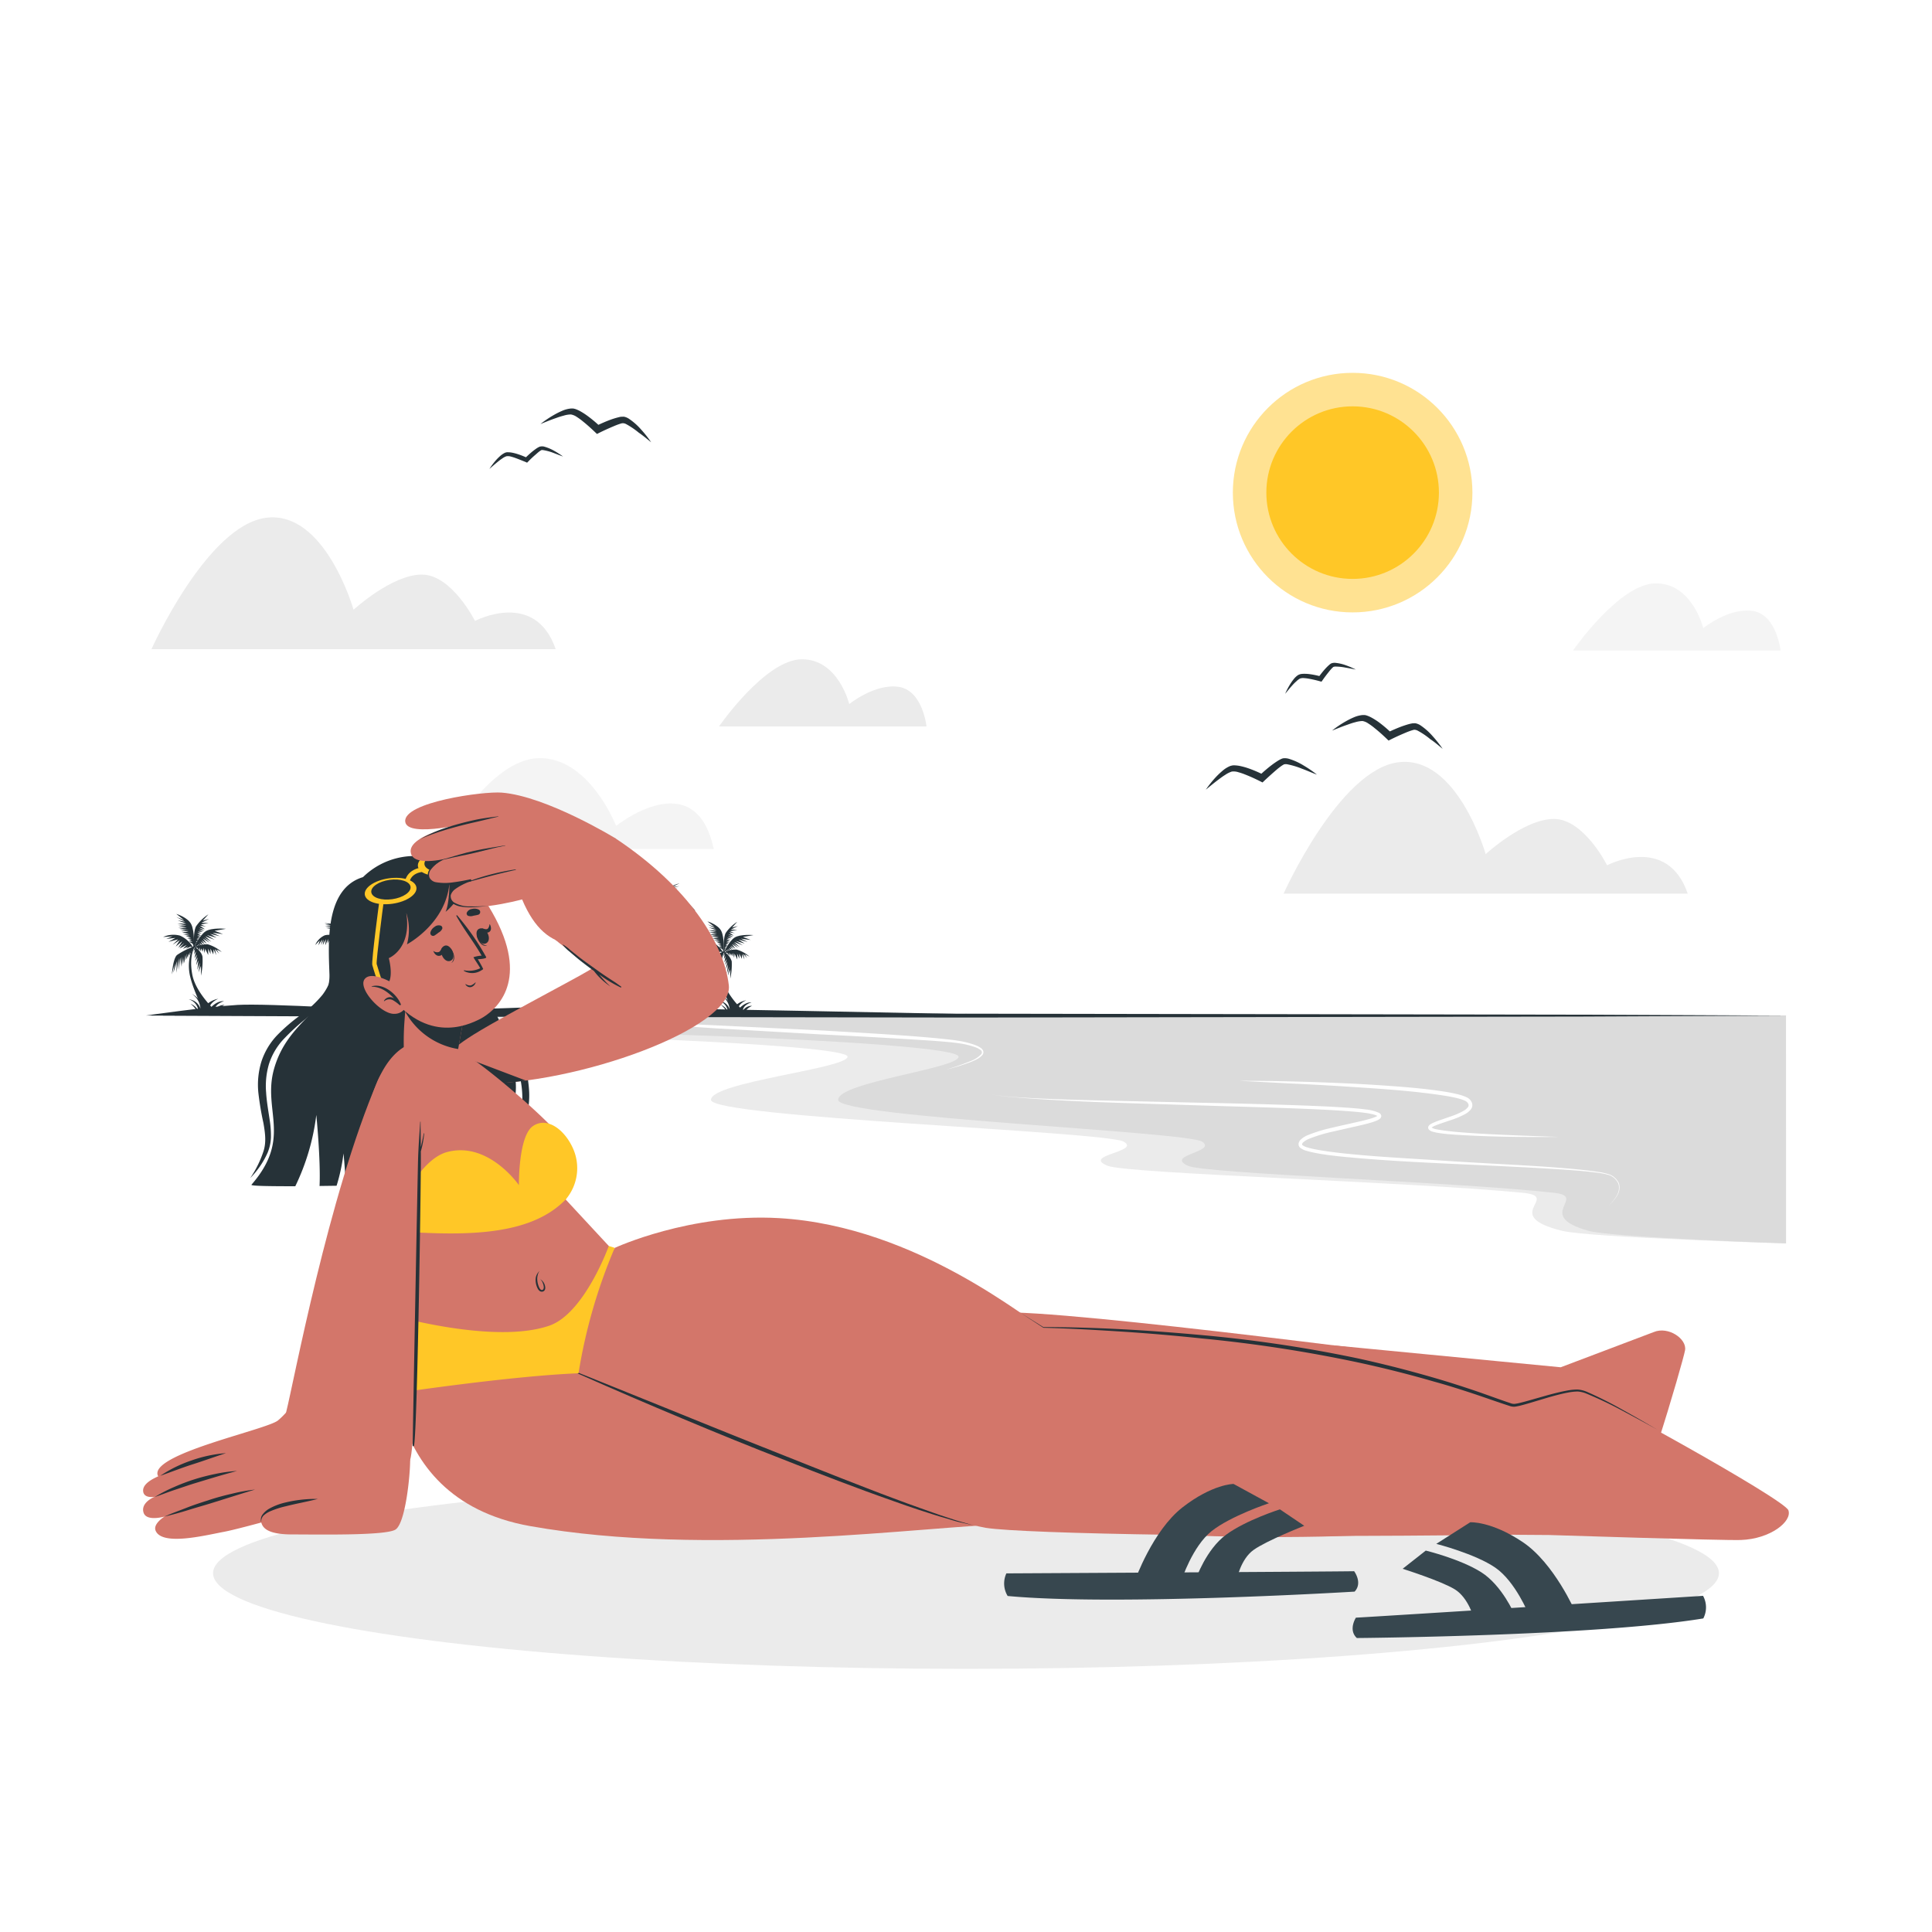 <svg class="animated" id="freepik_stories-bikini" xmlns="http://www.w3.org/2000/svg" viewBox="0 0 500 500" version="1.1" xmlns:xlink="http://www.w3.org/1999/xlink" xmlns:svgjs="http://svgjs.com/svgjs"><style>svg#freepik_stories-bikini:not(.animated) .animable {opacity: 0;}svg#freepik_stories-bikini.animated #freepik--Sun--inject-20 {animation: 1.5s Infinite  linear floating;animation-delay: 0s;}svg#freepik_stories-bikini.animated #freepik--Birds--inject-20 {animation: 1.5s Infinite  linear floating;animation-delay: 0s;}            @keyframes floating {                0% {                    opacity: 1;                    transform: translateY(0px);                }                50% {                    transform: translateY(-10px);                }                100% {                    opacity: 1;                    transform: translateY(0px);                }            }        </style><g id="freepik--background-complete--inject-20" class="animable" style="transform-origin: 250px 182.585px;"><path d="M239.78,188h-53.7s12-17.38,21.46-17.38,12.24,11.59,12.24,11.59,6.68-5.41,12.86-4.44S239.78,188,239.78,188Z" style="fill: rgb(235, 235, 235); transform-origin: 212.93px 179.31px;" id="elwqfcnw76j69" class="animable"></path><g id="elhnnvgs3we6i"><path d="M460.8,168.36H407.09s12-17.39,21.46-17.39,12.25,11.59,12.25,11.59,6.67-5.41,12.85-4.44S460.8,168.36,460.8,168.36Z" style="fill: rgb(235, 235, 235); opacity: 0.5; transform-origin: 433.945px 159.665px;" class="animable"></path></g><path d="M143.81,168H39.2s14.33-32,29.65-34S91.5,157.8,91.5,157.8s9.89-9.1,17.66-9.1,13.77,12,13.77,12S138.47,152.47,143.81,168Z" style="fill: rgb(235, 235, 235); transform-origin: 91.505px 150.945px;" id="el7qpzqqkri1m" class="animable"></path><path d="M436.79,231.28H332.19s14.32-32,29.65-34,22.65,23.77,22.65,23.77,9.88-9.11,17.66-9.11,13.77,12,13.77,12S431.46,215.74,436.79,231.28Z" style="fill: rgb(235, 235, 235); transform-origin: 384.49px 214.225px;" id="elbaq252fevo4" class="animable"></path><g id="elk5kl64qil5"><path d="M184.71,219.72H114.05s12.14-23.17,25.31-23.51,20.09,17.53,20.09,17.53S179.93,197.31,184.71,219.72Z" style="fill: rgb(235, 235, 235); opacity: 0.5; transform-origin: 149.38px 207.963px;" class="animable"></path></g></g><g id="freepik--Shadow--inject-20" class="animable" style="transform-origin: 250px 407.14px;"><ellipse cx="250" cy="407.14" rx="194.86" ry="24.76" style="fill: rgb(235, 235, 235); transform-origin: 250px 407.14px;" id="elv8mchoacpm" class="animable"></ellipse></g><g id="freepik--Sun--inject-20" class="animable" style="transform-origin: 350.06px 127.49px;"><g id="elz45ve7v6ab"><circle cx="350.06" cy="127.49" r="31" style="fill: rgb(255, 199, 39); opacity: 0.5; transform-origin: 350.06px 127.49px; transform: rotate(-51.81deg);" class="animable"></circle></g><g id="elwzvppwnx069"><circle cx="350.06" cy="127.49" r="22.33" style="fill: rgb(255, 199, 39); transform-origin: 350.06px 127.49px; transform: rotate(-32.735deg);" class="animable"></circle></g></g><g id="freepik--Birds--inject-20" class="animable animator-active" style="transform-origin: 250.01px 155.037px;"><path d="M350.89,173.28a22.17,22.17,0,0,0-2.56-1.1,10.83,10.83,0,0,0-2.79-.64,2.33,2.33,0,0,0-.87.1,1.25,1.25,0,0,0-.27.12l-.17.12c-.11.08-.2.17-.3.25a14,14,0,0,0-1,1c-.63.7-1.19,1.44-1.75,2.19l.69-.24a20.9,20.9,0,0,0-2.85-.6,10.22,10.22,0,0,0-1.48-.1,5.54,5.54,0,0,0-.8.05,2.38,2.38,0,0,0-.42.11,2.76,2.76,0,0,0-.43.2,5,5,0,0,0-1.12,1.08,12.17,12.17,0,0,0-.84,1.19,18.07,18.07,0,0,0-1.33,2.54c.61-.73,1.2-1.47,1.83-2.16.31-.35.63-.69,1-1a4.54,4.54,0,0,1,1-.78,2.55,2.55,0,0,1,1.12-.11,10.58,10.58,0,0,1,1.33.18c.89.16,1.81.38,2.68.62l.44.12.26-.36c.51-.74,1.06-1.46,1.62-2.16a12,12,0,0,1,.86-1l.22-.21.1-.08a.07.07,0,0,1,0,0,1.39,1.39,0,0,1,.49-.1,13.54,13.54,0,0,1,2.63.26C349.07,172.92,350,173.11,350.89,173.28Z" style="fill: rgb(38, 50, 56); transform-origin: 341.745px 175.542px;" id="elfbzccgawcwc" class="animable"></path><path d="M340.82,200.47a30.32,30.32,0,0,0-3.44-2.36,16.18,16.18,0,0,0-3.91-1.76,3.73,3.73,0,0,0-1.3-.11,1.94,1.94,0,0,0-.43.11l-.29.13c-.19.09-.34.18-.51.27a21.59,21.59,0,0,0-1.79,1.22c-1.13.85-2.17,1.77-3.21,2.72l1.09-.16a32.2,32.2,0,0,0-4-1.71,18,18,0,0,0-2.16-.59,8.44,8.44,0,0,0-1.18-.15,4.94,4.94,0,0,0-.65,0,5.78,5.78,0,0,0-.69.17,7.35,7.35,0,0,0-2,1.26,20.66,20.66,0,0,0-1.59,1.5,27.79,27.79,0,0,0-2.69,3.35c1.11-.9,2.2-1.81,3.32-2.64.56-.42,1.12-.84,1.7-1.19a6.75,6.75,0,0,1,1.7-.85,3.93,3.93,0,0,1,1.67.16,15.8,15.8,0,0,1,1.9.65c1.27.5,2.55,1.09,3.77,1.7l.61.31.48-.46c1-.93,2-1.84,3-2.7a18.63,18.63,0,0,1,1.55-1.21c.13-.08.27-.17.39-.23l.17-.1a.15.15,0,0,1,.07,0,2.06,2.06,0,0,1,.75,0,20.61,20.61,0,0,1,3.79,1.14C338.26,199.42,339.53,200,340.82,200.47Z" style="fill: rgb(38, 50, 56); transform-origin: 326.445px 200.292px;" id="el0rbafdph1pb" class="animable"></path><path d="M145.72,118.15a21.14,21.14,0,0,0-2.34-1.5,11,11,0,0,0-2.65-1.09,2.23,2.23,0,0,0-.87,0,.8.8,0,0,0-.28.08l-.19.09c-.13.06-.23.13-.34.19-.42.27-.8.56-1.17.85-.73.59-1.41,1.23-2.08,1.88l.72-.12a20.29,20.29,0,0,0-2.71-1.06,11.36,11.36,0,0,0-1.45-.35,5,5,0,0,0-.79-.07,3.49,3.49,0,0,0-.44,0,2.54,2.54,0,0,0-.45.13,5.42,5.42,0,0,0-1.29.88,12.48,12.48,0,0,0-1,1,19.1,19.1,0,0,0-1.73,2.29c.73-.62,1.43-1.25,2.16-1.83a11.86,11.86,0,0,1,1.11-.83,4.29,4.29,0,0,1,1.12-.61,2.62,2.62,0,0,1,1.12.07,13.4,13.4,0,0,1,1.28.4c.85.31,1.72.67,2.55,1l.41.19.31-.31c.62-.65,1.29-1.27,2-1.87a12.84,12.84,0,0,1,1-.84c.09,0,.17-.12.25-.16l.12-.07s0,0,0,0a1.32,1.32,0,0,1,.5,0,13.57,13.57,0,0,1,2.56.69C144,117.51,144.85,117.84,145.72,118.15Z" style="fill: rgb(38, 50, 56); transform-origin: 136.19px 118.434px;" id="elauqol48v0hl" class="animable"></path><path d="M168.52,114.46a29,29,0,0,0-2.58-3.27,16,16,0,0,0-3.21-2.84,3.56,3.56,0,0,0-1.21-.5,1.57,1.57,0,0,0-.44,0l-.32,0a5.22,5.22,0,0,0-.57.11,20.85,20.85,0,0,0-2.07.62c-1.33.48-2.59,1.05-3.87,1.65l1.09.17A33,33,0,0,0,152,107.6a17.94,17.94,0,0,0-1.89-1.21,9.78,9.78,0,0,0-1.08-.49,4.94,4.94,0,0,0-.64-.17,4.06,4.06,0,0,0-.7,0,7.29,7.29,0,0,0-2.25.61,19.84,19.84,0,0,0-2,1,27.84,27.84,0,0,0-3.57,2.4c1.33-.53,2.64-1.08,4-1.54a18.89,18.89,0,0,1,2-.63,6.58,6.58,0,0,1,1.87-.31,3.88,3.88,0,0,1,1.55.65,16,16,0,0,1,1.62,1.19c1.06.85,2.11,1.8,3.09,2.74l.5.47.59-.3c1.2-.6,2.45-1.16,3.68-1.68a18,18,0,0,1,1.84-.69,3.89,3.89,0,0,1,.43-.11l.2,0s0,0,.07,0a2,2,0,0,1,.72.22,20.6,20.6,0,0,1,3.28,2.22C166.39,112.7,167.44,113.59,168.52,114.46Z" style="fill: rgb(38, 50, 56); transform-origin: 154.195px 110.087px;" id="elovzs3dva64h" class="animable"></path><path d="M373.36,193.8a31.35,31.35,0,0,0-2.59-3.28,16.07,16.07,0,0,0-3.21-2.84,3.77,3.77,0,0,0-1.21-.49,2,2,0,0,0-.44,0l-.32,0-.57.11c-.72.17-1.4.4-2.07.63-1.33.48-2.59,1.05-3.87,1.64l1.09.18a33.08,33.08,0,0,0-3.32-2.83,17.88,17.88,0,0,0-1.89-1.2,8.22,8.22,0,0,0-1.08-.49,3.86,3.86,0,0,0-.63-.17,5.63,5.63,0,0,0-.71,0,7.58,7.58,0,0,0-2.25.62c-.68.29-1.33.62-2,1a27.05,27.05,0,0,0-3.56,2.4c1.33-.52,2.63-1.07,4-1.53.66-.24,1.32-.47,2-.64a7.44,7.44,0,0,1,1.88-.31,3.8,3.8,0,0,1,1.54.66,14.93,14.93,0,0,1,1.62,1.19c1.07.85,2.11,1.79,3.09,2.73l.5.48.59-.3c1.2-.6,2.45-1.16,3.68-1.68a19,19,0,0,1,1.84-.69l.44-.12.19,0s0,0,.08,0a2,2,0,0,1,.71.22,19.34,19.34,0,0,1,3.28,2.22C371.23,192,372.28,192.92,373.36,193.8Z" style="fill: rgb(38, 50, 56); transform-origin: 359.045px 189.424px;" id="eldpqffdtc2aq" class="animable"></path></g><g id="freepik--Water--inject-20" class="animable" style="transform-origin: 279.875px 292.29px;"><path d="M462.21,262.79H108.72c-26.68,0-.19,4.38,21.91,4.85s89,2.81,88.72,5.86S184,280.07,184,284.64s102.29,8.18,106.83,10.82-11,3.47-4.19,6.24c5.11,2.07,77.39,4.08,107.53,7,10,1-6.12,5.8,10,9.81,7.22,1.8,58.07,3.28,58.07,3.28Z" style="fill: rgb(235, 235, 235); transform-origin: 279.875px 292.29px;" id="ellesz5xd5li" class="animable"></path><path d="M462.21,262.79H150.54c-23.53,0-.17,4.38,19.31,4.85s78.43,2.81,78.23,5.86-31.17,6.57-31.17,11.14,90.19,8.18,94.2,10.82-9.71,3.47-3.7,6.24c4.5,2.07,68.24,4.08,94.81,7,8.85,1-5.4,5.8,8.79,9.81,6.37,1.8,51.2,3.28,51.2,3.28Z" style="fill: rgb(219, 219, 219); transform-origin: 301.431px 292.29px;" id="el63elobzpe5a" class="animable"></path><path d="M158.13,263.89l1.68.21,1.68.11c1.12.09,2.24.15,3.37.21l6.73.32,13.48.61,27,1.3c9,.53,18,1,26.94,1.74,2.24.19,4.49.4,6.73.65,1.12.12,2.25.3,3.36.5a23.5,23.5,0,0,1,3.28.92,5.82,5.82,0,0,1,1.55.83,1.49,1.49,0,0,1,.55.78,1.12,1.12,0,0,1-.23.95,4.43,4.43,0,0,1-1.39,1.07c-.5.27-1,.5-1.54.72a52.42,52.42,0,0,1-6.47,2,59.69,59.69,0,0,0,6.36-2.21,7.38,7.38,0,0,0,2.73-1.77.77.77,0,0,0-.28-1.17,5.75,5.75,0,0,0-1.45-.71,23,23,0,0,0-3.22-.83c-1.11-.17-2.2-.32-3.32-.42-2.23-.21-4.47-.37-6.72-.51-9-.58-17.95-1.06-26.93-1.51L185,266.12l-13.46-.89-6.73-.55c-1.12-.09-2.24-.19-3.36-.32l-1.68-.18Z" style="fill: rgb(255, 255, 255); transform-origin: 206.318px 270.35px;" id="el68yr5v20tbi" class="animable"></path><path d="M256.42,283.22a62,62,0,0,0,6.65.73c2.23.16,4.46.27,6.69.37q6.69.29,13.39.44l26.78.61c8.93.17,17.86.39,26.8.71,4.46.17,8.93.35,13.39.7,1.12.1,2.24.19,3.36.35a10.75,10.75,0,0,1,3.41.88,1.12,1.12,0,0,1,.49.47.77.77,0,0,1,.07.54,1.08,1.08,0,0,1-.21.39,2.58,2.58,0,0,1-.87.56,12.39,12.39,0,0,1-1.64.58c-1.09.32-2.19.58-3.28.83l-6.53,1.48a38.37,38.37,0,0,0-6.3,1.93,5.72,5.72,0,0,0-1.3.8c-.36.31-.4.64-.25.77a3.9,3.9,0,0,0,1.31.6,15.87,15.87,0,0,0,1.58.4c2.15.45,4.37.73,6.58,1,8.86,1,17.78,1.4,26.69,2s17.84,1,26.75,1.59c4.46.33,8.92.66,13.35,1.3a17,17,0,0,1,3.29.74A4.42,4.42,0,0,1,419,306.3a3.93,3.93,0,0,1-.57,3.25,10.39,10.39,0,0,1-2.2,2.52,10.45,10.45,0,0,0,2.13-2.56,3.84,3.84,0,0,0,.49-3.15,4.27,4.27,0,0,0-2.29-2.21,17.58,17.58,0,0,0-3.24-.67c-4.42-.56-8.89-.8-13.34-1.08-8.91-.52-17.84-.89-26.76-1.32s-17.84-.92-26.75-1.83c-2.23-.25-4.45-.52-6.67-1-.56-.12-1.11-.25-1.67-.42a4.42,4.42,0,0,1-1.69-.83,1.25,1.25,0,0,1-.33-1.22,1.88,1.88,0,0,1,.6-.92,6,6,0,0,1,1.54-1,38.43,38.43,0,0,1,6.47-2c2.18-.53,4.37-1,6.54-1.49,1.08-.25,2.17-.5,3.22-.81a11.3,11.3,0,0,0,1.52-.52,2.17,2.17,0,0,0,.54-.32s0,0,0,0a.24.24,0,0,0,0,.15s0,0-.12-.09a6,6,0,0,0-1.45-.48c-.53-.1-1.05-.22-1.6-.28-1.09-.15-2.2-.26-3.3-.35-4.44-.37-8.9-.56-13.36-.75-8.92-.35-17.85-.57-26.77-.86s-17.86-.53-26.79-.88c-4.46-.19-8.92-.4-13.38-.68-2.23-.14-4.46-.29-6.68-.49A61.66,61.66,0,0,1,256.42,283.22Z" style="fill: rgb(255, 255, 255); transform-origin: 337.776px 297.645px;" id="el539kifwn8pr" class="animable"></path><path d="M320.73,279.71c8.94,0,17.88.23,26.82.62,4.47.18,8.93.47,13.39.8s8.93.74,13.37,1.46c1.11.19,2.22.41,3.33.7a11.89,11.89,0,0,1,1.65.56,4,4,0,0,1,.83.46,2.5,2.5,0,0,1,.67.79,1.77,1.77,0,0,1-.19,2.07,4.88,4.88,0,0,1-1.44,1.16A20.61,20.61,0,0,1,376,289.7l-3.18,1.08c-.52.18-1,.36-1.53.58a5,5,0,0,0-.66.35.66.66,0,0,0-.17.16s0-.14,0-.1a3.08,3.08,0,0,0,1.28.48c.53.11,1.08.21,1.62.28,1.1.16,2.21.28,3.31.39,4.44.4,8.91.61,13.37.81s8.93.35,13.4.5c-8.94.08-17.88,0-26.83-.57-1.12-.08-2.24-.17-3.36-.31-.56-.08-1.12-.15-1.68-.27-.29-.06-.57-.13-.86-.22a2.09,2.09,0,0,1-.92-.54.82.82,0,0,1-.18-.41.75.75,0,0,1,.1-.46,1.47,1.47,0,0,1,.41-.44,5,5,0,0,1,.81-.44c.53-.24,1.07-.44,1.6-.63l3.16-1.09a19.21,19.21,0,0,0,3-1.32,4.06,4.06,0,0,0,1.16-.93.85.85,0,0,0,.1-1,1.84,1.84,0,0,0-.41-.49,3.82,3.82,0,0,0-.64-.34,11.76,11.76,0,0,0-1.52-.5c-1.06-.27-2.15-.48-3.24-.66-8.79-1.39-17.74-1.88-26.64-2.47q-6.69-.42-13.39-.73Z" style="fill: rgb(255, 255, 255); transform-origin: 362.085px 286.983px;" id="el5y825w8qqha" class="animable"></path></g><g id="freepik--Floor--inject-20" class="animable" style="transform-origin: 250px 245.525px;"><polygon points="37.79 262.84 90.84 262.6 143.9 262.51 250 262.34 356.1 262.51 409.15 262.6 462.21 262.84 409.15 263.09 356.1 263.17 250 263.34 143.9 263.17 90.84 263.08 37.79 262.84" style="fill: rgb(38, 50, 56); transform-origin: 250px 262.84px;" id="el7hya1jro6u5" class="animable"></polygon><path d="M168.7,262.72s5.19-8.39,5.41-14.3c.24-6.42-3.69-13.3-3.69-13.3l.3-.24s5.55,7.07,5,14.5a30.54,30.54,0,0,1-4.7,13.34Z" style="fill: rgb(38, 50, 56); transform-origin: 172.229px 248.8px;" id="eljk7021lipl" class="animable"></path><path d="M170.48,234.88s3.29-3,4.83-2.86,4.63,3.57,4.63,3.69-2.66-1.85-2.66-1.85l1.56,2-2.24-2.07.72,1.73L176,233.62l.36,1.83-1.22-1.76.61,1.35-1-1.09.36,1-.84-.87.67,1.25-1.13-1.15.46,1-.68-.7c-.09-.09.2.67.2.67l-.94-1,.22.87-.48-.51.09.51-.48-.51.11.46-.73-.48.09.24Z" style="fill: rgb(38, 50, 56); transform-origin: 175.21px 233.938px;" id="elfq26sgzyeps" class="animable"></path><path d="M170.5,234.86s5.29.56,6.56,1.52,3.12,4.22,3.12,4.22l-2.66-2.72,1.32,2.72-1.9-2.9.38,2.4-1.39-2.71.53,2.37-1-2.71.33,2.59-1.21-2.83.33,2-1-2.28.38,2L172.86,236l.53,2.25-1-2.42.13,1.18-.78-1.44.28,1-.89-1.26.12.78Z" style="fill: rgb(38, 50, 56); transform-origin: 175.34px 237.73px;" id="elq29zdo3z53r" class="animable"></path><path d="M170.52,234.88s.29-3.64,1.25-4.48a16.79,16.79,0,0,1,4.1-1.8l-1.87.91,1.87-.17-2.54.53,2,.12-2.2.26,2.08.55-2.3-.16,1.22.43-1.54.14,1.78.24-2.09.29h1.47l-2,.53a8.4,8.4,0,0,1,1.42,0,9.89,9.89,0,0,1-1.59.48l.87.12-1,.17.74.28-1,0,.75.19-.82.21.34.15-.63.3Z" style="fill: rgb(38, 50, 56); transform-origin: 173.195px 231.74px;" id="ely7jmewf2ws" class="animable"></path><path d="M170.57,234.84s-1.67,2.77-1.28,4.69a23,23,0,0,0,2.54,5.35l-1.08-2.19,1.51,1.4-1.69-2.19,1.69,1-1.51-1.54,1.37.5-1.25-1.17,1.39.53-1.39-1.08,1.25.31-1.63-1.06,1.53.48-1.17-.72,1.1.17-1.38-.81,1.14,0-1.39-.88,1.29.33-1.27-.74,1.06.07s-.87-.65-.91-.65l.81.15-.73-.8.4-.07Z" style="fill: rgb(38, 50, 56); transform-origin: 170.745px 239.86px;" id="elcs6g9qa6qzb" class="animable"></path><path d="M170.52,234.88s-1.56-3.58-3.06-4.35a10.93,10.93,0,0,0-4.19-.7l1.9.41-1.74.15,2.83.27-2.71.24,3.34.37-3,.22,2.51.43-1.33.34,2-.08-1.64.34,2.14.24-1.51.36h2.6l-1.51.43,1.6,0-1,.26s1.41.3,1.52.3l-.83.07,1.55.32-.53,0Z" style="fill: rgb(38, 50, 56); transform-origin: 166.895px 232.353px;" id="eldo4yj0uk6s" class="animable"></path><path d="M170.5,234.84s.06-4.44-.6-5.58a4,4,0,0,0-2.11-1.55l1.14.89-1.14-.15,1.19.72-1.28-.1,1.53.67L168,229.6l1.15.53-.76,0,1.07.62-.91-.2,1,.72-.94-.26,1.15.8-.85-.27,1.11.78-.82-.24.83.55-.49-.1.65.54-.56-.25.66.67-.4-.14Z" style="fill: rgb(38, 50, 56); transform-origin: 169.101px 231.275px;" id="elmhkdhs1qj6b" class="animable"></path><path d="M170.57,235s-5-1.57-7.28-.8S160,237.6,160,237.6l1.6-1.64-.52,1.77,1.44-2.13-.4,2,1-2-.33,2.06,1.1-2.17-.24,2.25,1.09-2.38-.29,1.72,1.09-2-.59,2.33,1.24-2.33s-.36,2.12-.35,2,.9-1.92.9-1.92l-.16,1.33.69-1.25-.13,1,.8-1.14-.27,1.08.8-1.08-.13.65s.77-.68.85-.7S170.57,235,170.57,235Z" style="fill: rgb(38, 50, 56); transform-origin: 165.285px 235.864px;" id="elxhfwn3lw1vi" class="animable"></path><path d="M170.57,234.88s-2.89.75-3.79,2-.08,6-.08,6v-2.75l.61,1.31-.5-2,1,1.41-.89-2.24,1,1.64-.77-2.22,1,1.6-.61-2.14.82,1.66-.31-2,.6,1.23-.28-1.58.52.93-.16-1.36.31.75.15-1,0,.53.32-1v.54l.37-.71Z" style="fill: rgb(38, 50, 56); transform-origin: 168.464px 238.88px;" id="elhgkaeehs3rl" class="animable"></path><path d="M168.19,262.72h5.86s-.38-2.08,2.3-3.07a3.6,3.6,0,0,0-2.75,1.76s1.31-3.52,4.16-4.16a7.28,7.28,0,0,0-4.94,3.87s-.58-3.08,3.64-4.78c0,0-3.81.29-5.26,5,0,0,.77-4.13-2.4-5.85a6,6,0,0,1,1.7,4.41,4.36,4.36,0,0,0-4.55-2.88s3.59,1.15,3.87,3.58a4.53,4.53,0,0,0-3.29-2s1.82.86,2.11,1.73c0,0-1.15-1.06-2.14-.51C166.5,259.88,168.61,260.16,168.19,262.72Z" style="fill: rgb(38, 50, 56); transform-origin: 171.855px 259.105px;" id="elprvrjhi3x1" class="animable"></path><path d="M87.9,262.72s3.75-6.06,3.91-10.33c.17-4.64-2.67-9.61-2.67-9.61l.22-.17s4,5.1,3.63,10.47a22.07,22.07,0,0,1-3.4,9.64Z" style="fill: rgb(38, 50, 56); transform-origin: 90.457px 252.665px;" id="elv6safblqtti" class="animable"></path><path d="M89.18,242.61s2.39-2.14,3.5-2.07S96,243.12,96,243.2s-1.92-1.33-1.92-1.33l1.13,1.46-1.62-1.49.52,1.24-.93-1.38.26,1.31-.89-1.26.45,1-.71-.79.26.7L92,242l.48.9-.81-.83.33.73-.49-.51c-.07-.07.14.49.14.49l-.68-.69.16.62-.35-.36.07.36-.34-.36.07.32-.52-.34.06.17Z" style="fill: rgb(38, 50, 56); transform-origin: 92.59px 241.934px;" id="elfgdi9wp5uup" class="animable"></path><path d="M89.21,242.59s3.81.41,4.73,1.1a14,14,0,0,1,2.26,3.05l-1.93-2,1,2-1.37-2.1.27,1.74-1-2,.38,1.71-.73-1.95.24,1.87L92.14,244l.24,1.48-.74-1.65.27,1.45-1-1.9.38,1.63-.74-1.75.1.85-.56-1,.2.69-.65-.91.09.56Z" style="fill: rgb(38, 50, 56); transform-origin: 92.705px 244.665px;" id="elin9afrtsv8i" class="animable"></path><path d="M89.22,242.61s.21-2.64.9-3.24a12.08,12.08,0,0,1,3-1.31l-1.35.66,1.35-.12-1.83.38,1.47.09-1.59.19,1.5.4L91,239.54l.88.31-1.11.1,1.29.18-1.51.21h1.06l-1.48.38a5.89,5.89,0,0,1,1,0,7.08,7.08,0,0,1-1.15.34l.63.09-.71.12.53.21-.69,0,.54.14-.59.15.24.11-.45.21Z" style="fill: rgb(38, 50, 56); transform-origin: 91.17px 240.335px;" id="elrd41efecy1" class="animable"></path><path d="M89.25,242.57s-1.2,2-.92,3.39a16.51,16.51,0,0,0,1.83,3.87l-.78-1.58,1.1,1-1.23-1.58,1.23.71-1.1-1.11,1,.36-.9-.85,1,.39-1-.78.9.22-1.18-.76,1.11.34-.85-.51.8.12-1-.59.83,0-1-.64.94.24-.92-.53.76.05s-.62-.47-.66-.47l.59.1-.53-.57.29-.05Z" style="fill: rgb(38, 50, 56); transform-origin: 89.384px 246.2px;" id="ele0p6yor1avl" class="animable"></path><path d="M89.22,242.61S88.09,240,87,239.46a8,8,0,0,0-3-.51l1.37.31-1.26.1,2,.2-2,.17,2.42.26-2.16.17,1.81.31-1,.24,1.44-.06-1.19.25,1.54.17-1.08.27h1.87l-1.09.31,1.16,0-.72.19s1,.22,1.1.22l-.6,0,1.12.24-.38,0Z" style="fill: rgb(38, 50, 56); transform-origin: 86.61px 240.779px;" id="el8g9fo64azvq" class="animable"></path><path d="M89.2,242.57s0-3.2-.43-4a2.84,2.84,0,0,0-1.52-1.12l.82.63-.82-.1.85.52-.92-.07,1.11.48-.91-.1.84.38-.56,0,.78.46-.66-.15.74.52-.68-.19.83.58-.61-.2.79.57-.59-.18.6.4-.35-.07.47.39-.4-.18.47.48-.29-.1Z" style="fill: rgb(38, 50, 56); transform-origin: 88.19px 240.01px;" id="elf1z3nt8mr1t" class="animable"></path><path d="M89.25,242.67s-3.63-1.14-5.25-.59a4.74,4.74,0,0,0-2.41,2.49l1.16-1.19-.37,1.28,1-1.53-.29,1.43.69-1.44-.24,1.49.8-1.58-.18,1.63.79-1.72-.21,1.25.79-1.43-.43,1.68.9-1.68-.25,1.47c0-.07.64-1.39.64-1.39l-.11,1,.5-.9-.1.69.58-.83-.2.78.58-.78-.09.47a5.84,5.84,0,0,1,.62-.5C88.27,242.71,89.25,242.67,89.25,242.67Z" style="fill: rgb(38, 50, 56); transform-origin: 85.42px 243.295px;" id="elfgmbvg9tywq" class="animable"></path><path d="M89.25,242.61s-2.09.54-2.73,1.45-.06,4.36-.06,4.36v-2l.44.95-.36-1.46.72,1-.65-1.62.76,1.19-.55-1.61.7,1.16-.44-1.55.59,1.2-.22-1.47.43.89-.2-1.14.37.67-.11-1,.22.54.11-.7,0,.38.24-.76v.39l.26-.51Z" style="fill: rgb(38, 50, 56); transform-origin: 87.735px 245.515px;" id="el959o5o6hd97" class="animable"></path><path d="M87.54,262.72h4.22s-.27-1.5,1.67-2.22a2.63,2.63,0,0,0-2,1.28s1-2.55,3-3a5.26,5.26,0,0,0-3.57,2.8s-.42-2.23,2.63-3.46a4.69,4.69,0,0,0-3.8,3.64s.55-3-1.74-4.23a4.29,4.29,0,0,1,1.23,3.19,3.14,3.14,0,0,0-3.28-2.08s2.59.83,2.79,2.59a3.27,3.27,0,0,0-2.38-1.43s1.32.62,1.53,1.25c0,0-.83-.77-1.55-.37A1.58,1.58,0,0,1,87.54,262.72Z" style="fill: rgb(38, 50, 56); transform-origin: 90.165px 260.125px;" id="eltzj5s0cx8d" class="animable"></path><path d="M112.78,262.79h4S110,257,108.91,251.35s.86-8.15.86-8.15l-.41-.25a13,13,0,0,0-1.15,8.52C109.24,256.2,112.78,262.79,112.78,262.79Z" style="fill: rgb(38, 50, 56); transform-origin: 112.362px 252.87px;" id="elym92k3vhxv" class="animable"></path><path d="M109.37,243.39s-3.62,1.35-4.77,2.42-1.43,5.4-1.43,5.4l.77-3-.33,2.58.94-3.32-.09,3.27.63-4.12.06,3.35.41-3.54.3,2.7.14-2.87.27,2.2.33-2.66-.08,2.39.74-2.75-.14,1.73.81-1.89-.28,1.42.6-1.78-.14,1Z" style="fill: rgb(38, 50, 56); transform-origin: 106.27px 247.3px;" id="elt4kewkfqj7m" class="animable"></path><path d="M109.37,243.39s2.12,1.24,2.42,3a19.92,19.92,0,0,1-.44,5.27l0-2.8-.7,1.87L111,248l-.69,2,.29-2.68-.64,1.41.44-2.27-.69,1.07.49-1.87-.71,1.1.41-2-.55.94.28-1.51-.44.6.3-1Z" style="fill: rgb(38, 50, 56); transform-origin: 110.502px 247.525px;" id="el440yehzvpbf" class="animable"></path><path d="M109.21,243.72a8.09,8.09,0,0,0-3.7-3.37,7,7,0,0,0-4.75.38l2.66-.16-1.78.68,2.58-.24-2,1,2.75-.69s-1.73,1.7-1.65,1.59,2.11-1.4,2.11-1.4l-1.18,1.84,1.84-1.5L105,243.72l1.7-1.37-1.38,1.59,2-1L106.27,244l1.51-.63-.66.63,1.29-.63Z" style="fill: rgb(38, 50, 56); transform-origin: 104.985px 242.051px;" id="el9i20wnozhwh" class="animable"></path><path d="M109.37,243.39s.22-4.22-.74-6.2-4.22-3-4.22-3L106.6,236l-2.19-.85,2.49,1.34s-2-.35-2.11-.38l2.42.93-2.47-.05,2.52.54-2.27.09,2.38.54-2.38.09,2.94.6-2.45-.19,2.45.74-2.07-.08,2.33.79-1.92-.16,2,.63-1.23-.08,1.51.63-1.13,0,1.27.36-.79.14,1,.41h-1.13l1.13.57Z" style="fill: rgb(38, 50, 56); transform-origin: 106.901px 238.79px;" id="elr831camfipp" class="animable"></path><path d="M109.37,243.72a7.54,7.54,0,0,1,3.87-.93c1.73.25,4,2.14,4,2.14l-1.42-.72.68,1.18-1.18-1.32.39,1.74-.77-1.65-.06,1.48L114,244v1.54l-.66-1.54.05,1.79-.85-1.79-.11,1.26-.41-1.48-.2,1-.37-.94-.31.83-.21-1.05-.2.83-.38-.74Z" style="fill: rgb(38, 50, 56); transform-origin: 113.305px 244.298px;" id="eljhhle4yczf7" class="animable"></path><path d="M109.4,243.25s-.27-3.84.55-5.48,3.48-3.4,3.48-3.4l-1.57,1.75,1.74-.46-2.12,1.09h2l-2.22.47a9.68,9.68,0,0,0,1.51.6c.16,0-1.78-.24-1.78-.24l1.38,1-1.69-.44,1.51.81-1.59-.24,1.22.56-1.44-.06s1,.48,1,.48l-1.26-.06,1.1.68-1.13-.07,1,.47-1,0,.67.25-.81.19.79.08-.81.21.72.15-.75.11.53.18-.7.12.42.25-.54.18.29.12Z" style="fill: rgb(38, 50, 56); transform-origin: 111.479px 238.81px;" id="el5hurozta7tx" class="animable"></path><path d="M109.37,243.72s1.57-3.52,3.32-4.59,5.68-.68,5.68-.68l-3.19.55,2.37.93-3-.39,2,1-2.73-.65,1.85,1.11-2.7-.81,2.14,1.34-2.63-1,1.69,1.55-2.06-1.24,1.58,1.48-1.88-1.15,1,1.44-1.42-1,.87,1.22-1.2-.87.71,1-1-.59.64.89-1.07-.61.7.75s-.93-.44-1-.44.42.44.42.44l-.64-.14Z" style="fill: rgb(38, 50, 56); transform-origin: 113.87px 241.05px;" id="elu33raqxyx1q" class="animable"></path><path d="M110.36,262.79s.25-1.57-1.94-3.25a4,4,0,0,1,2.16,2,3.67,3.67,0,0,0-2.71-3.25,3.85,3.85,0,0,1,3.33,2.63,5.46,5.46,0,0,0-2.45-4.17,6.42,6.42,0,0,1,3.3,4,6.69,6.69,0,0,1,4.21-2.64s-2.55,1-2.58,3c0,0,1.86-2.49,4.17-2.29,0,0-2.64.7-2.64,2.57a3,3,0,0,1,2.8-1.5s-2.9,1.15-1.66,2.9Z" style="fill: rgb(38, 50, 56); transform-origin: 112.94px 259.77px;" id="elv4hfvq38xfm" class="animable"></path><path d="M190.21,262.79h3.4s-5.78-4.91-6.7-9.75.74-6.95.74-6.95l-.35-.21a11,11,0,0,0-1,7.26C187.19,257.18,190.21,262.79,190.21,262.79Z" style="fill: rgb(38, 50, 56); transform-origin: 189.842px 254.335px;" id="el8wv6nv3qtkq" class="animable"></path><path d="M187.31,246.26a17.86,17.86,0,0,0-4.07,2.05c-1,.92-1.21,4.61-1.21,4.61l.65-2.57-.28,2.2.8-2.83-.07,2.78.53-3.51.05,2.85.35-3,.26,2.3.12-2.44.23,1.87.28-2.27-.07,2,.63-2.33-.12,1.47.69-1.61-.24,1.21.51-1.52-.11.84Z" style="fill: rgb(38, 50, 56); transform-origin: 184.67px 249.59px;" id="eljy46ktffmod" class="animable"></path><path d="M187.31,246.26a4.57,4.57,0,0,1,2.06,2.52,16.73,16.73,0,0,1-.38,4.49l0-2.38-.6,1.59.34-2.32-.58,1.71.24-2.28-.54,1.2.37-1.94-.59.91.43-1.59-.61.94.35-1.68-.47.79.23-1.29-.37.52.26-.82Z" style="fill: rgb(38, 50, 56); transform-origin: 188.291px 249.765px;" id="el2xcoq5r7t56" class="animable"></path><path d="M187.17,246.53a6.93,6.93,0,0,0-3.16-2.87,6,6,0,0,0-4,.33l2.27-.14-1.52.58,2.2-.21-1.69.89,2.34-.58s-1.47,1.45-1.4,1.35,1.8-1.19,1.8-1.19l-1,1.57,1.57-1.28-1,1.55,1.45-1.16-1.17,1.35,1.73-.84-.91.91,1.28-.53-.56.53,1.1-.53Z" style="fill: rgb(38, 50, 56); transform-origin: 183.59px 245.125px;" id="el7pi0yul47ru" class="animable"></path><path d="M187.31,246.26s.19-3.6-.63-5.29-3.6-2.52-3.6-2.52l1.87,1.47-1.87-.72,2.12,1.14s-1.72-.3-1.79-.33l2.05.8-2.1-.05,2.15.47-1.94.07,2,.47-2,.07,2.51.51-2.09-.16,2.09.63-1.76-.07,2,.68-1.64-.14,1.73.53-1.05-.07,1.28.54-1,.05,1.08.3-.67.12.86.35h-1l1,.49Z" style="fill: rgb(38, 50, 56); transform-origin: 185.205px 242.355px;" id="elz16zhsjylyg" class="animable"></path><path d="M187.31,246.54a6.42,6.42,0,0,1,3.3-.8,8.82,8.82,0,0,1,3.36,1.83l-1.21-.61.58,1-1-1.12.33,1.47-.66-1.4,0,1.26-.67-1.38v1.31l-.57-1.31.05,1.52-.72-1.52-.1,1.08-.35-1.26-.17.89-.32-.8-.26.7-.18-.89-.17.71-.32-.64Z" style="fill: rgb(38, 50, 56); transform-origin: 190.64px 247.024px;" id="elu15yzoylzv" class="animable"></path><path d="M187.33,246.14s-.23-3.27.47-4.68a10.51,10.51,0,0,1,3-2.9l-1.34,1.5,1.48-.4-1.81.94h1.69l-1.89.4a9.13,9.13,0,0,0,1.29.51c.14,0-1.52-.21-1.52-.21l1.18.84-1.44-.37,1.29.69-1.36-.21,1,.48-1.23,0s.86.41.89.41L188,243l.93.58-1-.05.84.39-.85,0,.57.21-.69.16.67.07-.69.18.62.13-.64.09.45.15-.59.11.35.21-.46.15.25.11Z" style="fill: rgb(38, 50, 56); transform-origin: 189.117px 242.35px;" id="elndn9kefxm5o" class="animable"></path><path d="M187.31,246.54s1.34-3,2.83-3.92S195,242,195,242l-2.72.48,2,.78-2.54-.33,1.73.83-2.32-.57,1.57,1-2.3-.68,1.82,1.14L190,243.8l1.44,1.31-1.76-1.05,1.35,1.26-1.6-1,.89,1.23-1.22-.88.75,1-1-.74.61.89-.87-.51.54.77-.91-.52.6.64s-.79-.38-.84-.38.35.38.35.38l-.54-.12Z" style="fill: rgb(38, 50, 56); transform-origin: 191.155px 244.247px;" id="elgv3a076deuf" class="animable"></path><path d="M188.15,262.79s.21-1.34-1.65-2.77a3.45,3.45,0,0,1,1.84,1.7A3.13,3.13,0,0,0,186,259a3.28,3.28,0,0,1,2.84,2.24,4.68,4.68,0,0,0-2.09-3.56,5.49,5.49,0,0,1,2.81,3.43,5.75,5.75,0,0,1,3.59-2.25s-2.17.87-2.2,2.55c0,0,1.59-2.13,3.55-2,0,0-2.24.6-2.24,2.19a2.55,2.55,0,0,1,2.38-1.28s-2.47,1-1.42,2.48Z" style="fill: rgb(38, 50, 56); transform-origin: 190.32px 260.24px;" id="elnn05fjyg5n" class="animable"></path><path d="M53.32,262.79H57s-6.24-5.3-7.23-10.53.8-7.5.8-7.5l-.38-.22a11.88,11.88,0,0,0-1.06,7.83C50.07,256.73,53.32,262.79,53.32,262.79Z" style="fill: rgb(38, 50, 56); transform-origin: 52.941px 253.665px;" id="elfemasczup7r" class="animable"></path><path d="M50.19,244.94a19.53,19.53,0,0,0-4.39,2.22c-1.06,1-1.31,5-1.31,5l.7-2.77-.3,2.37.86-3-.08,3,.58-3.79,0,3.08.38-3.25L47,250.2l.13-2.64.25,2,.3-2.44-.07,2.19.68-2.52-.13,1.59.74-1.74L48.6,248l.56-1.64-.13.91Z" style="fill: rgb(38, 50, 56); transform-origin: 47.34px 248.55px;" id="elb2rac649dh" class="animable"></path><path d="M50.19,244.94s2,1.14,2.22,2.73a18.15,18.15,0,0,1-.4,4.84l0-2.57-.64,1.71.37-2.49L51.07,251l.27-2.46-.59,1.3.4-2.1-.63,1L51,247l-.65,1,.38-1.82-.51.86.25-1.39-.4.56.28-.89Z" style="fill: rgb(38, 50, 56); transform-origin: 51.252px 248.725px;" id="elnz3liw910uj" class="animable"></path><path d="M50,245.24a7.42,7.42,0,0,0-3.41-3.1,6.51,6.51,0,0,0-4.37.35l2.45-.15-1.64.63,2.38-.23-1.82,1,2.52-.63s-1.59,1.57-1.51,1.47,1.94-1.29,1.94-1.29l-1.08,1.69,1.69-1.38-1,1.68L47.72,244l-1.26,1.46,1.86-.9-1,1,1.39-.58-.61.58,1.19-.58Z" style="fill: rgb(38, 50, 56); transform-origin: 46.11px 243.738px;" id="el15vczm825x6" class="animable"></path><path d="M50.19,244.94s.2-3.89-.68-5.71-3.89-2.72-3.89-2.72l2,1.59-2-.78,2.3,1.23L46,238.2l2.22.86L45.93,239l2.32.5-2.1.08,2.2.5-2.2.08,2.71.55-2.25-.17,2.25.68-1.9-.08,2.15.73-1.77-.15,1.87.58-1.14-.07,1.39.58-1,.05,1.17.33-.73.12.93.38h-1l1,.53Z" style="fill: rgb(38, 50, 56); transform-origin: 47.915px 240.725px;" id="els2im6ij5l8l" class="animable"></path><path d="M50.19,245.24a7,7,0,0,1,3.56-.86,9.65,9.65,0,0,1,3.64,2l-1.32-.65.63,1.08-1.08-1.21.35,1.59-.7-1.51L55.21,247l-.73-1.49v1.41l-.6-1.41,0,1.64-.79-1.64-.1,1.16-.37-1.36-.19,1-.34-.86-.28.76-.2-1-.18.76-.35-.69Z" style="fill: rgb(38, 50, 56); transform-origin: 53.79px 245.784px;" id="el3idj3fg30vv" class="animable"></path><path d="M50.21,244.81s-.25-3.53.51-5.05a11.42,11.42,0,0,1,3.21-3.13l-1.45,1.62,1.6-.43-1.95,1H54l-2,.43a8.56,8.56,0,0,0,1.39.55c.15,0-1.64-.22-1.64-.22l1.27.91-1.55-.41,1.39.75-1.47-.23,1.13.52-1.33,0s.92.44,1,.44l-1.16-.06,1,.63-1-.07.91.43-.92,0,.62.22-.75.18.72.08-.74.19.67.14-.7.1.5.16-.65.11.38.23-.49.17.26.11Z" style="fill: rgb(38, 50, 56); transform-origin: 52.125px 240.72px;" id="elr9z90dx0pi" class="animable"></path><path d="M50.19,245.24S51.64,242,53.25,241s5.22-.62,5.22-.62l-2.93.51,2.17.85L55,241.39l1.87.89-2.51-.6,1.7,1L53.55,242l2,1.23-2.43-.91,1.56,1.42-1.9-1.13,1.46,1.36-1.73-1.06,1,1.32-1.31-.94.8,1.12-1.1-.8.65,1-.94-.55.59.82-1-.56.65.69s-.85-.4-.91-.4.38.4.38.4l-.59-.13Z" style="fill: rgb(38, 50, 56); transform-origin: 54.33px 242.775px;" id="el1amyxnkqotx" class="animable"></path><path d="M51.1,262.79s.22-1.44-1.78-3a3.74,3.74,0,0,1,2,1.83,3.39,3.39,0,0,0-2.5-3,3.55,3.55,0,0,1,3.06,2.42,5,5,0,0,0-2.25-3.84,5.89,5.89,0,0,1,3,3.7,6.17,6.17,0,0,1,3.87-2.42s-2.34.93-2.37,2.75c0,0,1.72-2.3,3.84-2.12,0,0-2.42.65-2.42,2.37a2.73,2.73,0,0,1,2.57-1.38s-2.67,1.06-1.53,2.67Z" style="fill: rgb(38, 50, 56); transform-origin: 53.47px 259.995px;" id="el6rw9ayb9dju" class="animable"></path><path d="M37.79,262.81s16-2.29,23.73-2.74,39,1.42,40,1.6,30.86-.78,38.26-1.08,129.09,2.25,129.09,2.25Z" style="fill: rgb(38, 50, 56); transform-origin: 153.33px 261.42px;" id="elx8vggyo71a" class="animable"></path></g><g id="freepik--Character--inject-20" class="animable" style="transform-origin: 249.995px 301.832px;"><path d="M337.86,396.69s51.06-.84,51.09-.82c8.42.46,27.88.57,30.69-.05,3.6-.79,15.93-43.4,16.45-46.37s-4.36-6.29-8.11-4.71l-24.07,9.11-58.84-5.68Z" style="fill: rgb(211, 118, 106); transform-origin: 386.994px 370.511px;" id="elhlutg96k3kt" class="animable"></path><path d="M158.78,325.34c.34,1.17,3.8,19.4,3.8,19.4,11.09-.48,90.31-4.75,95.65-5.06,17.06-1,122.89,13.1,122.89,13.1l-8.47,43.34c-56.7,4.63-104.36-1.86-111-1.71-21.95.49-78.35,8.75-124.46.54-41.6-7.4-35.3-50.78-35.3-50.78S158.74,325.33,158.78,325.34Z" style="fill: rgb(211, 118, 106); transform-origin: 241.335px 361.954px;" id="elrfxxyvajwge" class="animable"></path><path d="M350.69,356s40.85,7.69,40.88,7.66c.93-.05,14.82-4.19,17.27-3.79,2.83.45,53,28.14,54,31s-4.64,7.42-12.33,7.68c-4.66.16-49.58-1.29-49.58-1.29l-48.3-.34Z" style="fill: rgb(211, 118, 106); transform-origin: 406.822px 377.281px;" id="elyc1ntl01j1" class="animable"></path><path d="M143.39,352.72s95.1,40,111.73,42.68c10,1.59,72.66,2.61,130,1.82L390,363.41c-53.92-21.05-116-18.89-120-19.89-3.05-.75-32.18-26.18-68.39-28.27-23.05-1.33-42.49,7.69-42.49,7.69C150.42,334.17,143.39,352.72,143.39,352.72Z" style="fill: rgb(211, 118, 106); transform-origin: 266.695px 356.305px;" id="eludexng2lzp" class="animable"></path><path d="M143.39,352.72l27,10.89c9,3.63,18,7.32,27,10.88s18,7.21,27.09,10.7c2.26.89,4.53,1.74,6.81,2.59s4.54,1.71,6.83,2.5,4.56,1.66,6.88,2.39c1.15.36,2.29.79,3.47,1.1l3.51,1-3.55-.81c-1.19-.26-2.34-.66-3.51-1-2.34-.65-4.65-1.41-7-2.17s-4.6-1.57-6.89-2.38-4.58-1.62-6.86-2.46c-9.12-3.34-18.15-6.92-27.19-10.49s-18-7.32-26.94-11.1S152.25,356.7,143.39,352.72Z" style="fill: rgb(38, 50, 56); transform-origin: 197.685px 373.745px;" id="elabo9kikulkv" class="animable"></path><path d="M263.93,339.65l6.09,3.8h0c13.67,0,27.34.82,41,2.07a347.49,347.49,0,0,1,40.58,6.07q10,2.19,19.9,5.09c3.28.95,6.54,2,9.79,3.09s6.46,2.32,9.66,3.38a2.42,2.42,0,0,0,1.11.16,10.87,10.87,0,0,0,1.22-.23c.82-.19,1.64-.42,2.46-.65l4.93-1.4c1.65-.44,3.32-.87,5-1.17a14,14,0,0,1,2.6-.25,7.38,7.38,0,0,1,2.55.65,102.19,102.19,0,0,1,9.17,4.63c3,1.65,5.95,3.36,8.89,5.1q-4.47-2.5-9-4.9a99.68,99.68,0,0,0-9.23-4.39,7.14,7.14,0,0,0-2.4-.58,14.17,14.17,0,0,0-2.49.28c-1.66.31-3.3.76-4.94,1.22l-4.91,1.47c-.83.24-1.65.48-2.49.69-.42.1-.85.19-1.3.26a3.28,3.28,0,0,1-1.4-.17c-3.29-1.06-6.48-2.22-9.72-3.29s-6.5-2.1-9.78-3q-9.82-2.85-19.84-5a360.91,360.91,0,0,0-40.46-6.2q-10.19-1.08-20.42-1.75c-6.81-.43-13.63-.84-20.47-1h0Z" style="fill: rgb(38, 50, 56); transform-origin: 346.405px 354.82px;" id="el2xlno2w7bfm" class="animable"></path><path d="M159.09,322.94l-1.53-.48-55.78,18s-4.07,11,.07,20.18c0,0,29.65-4.5,47.87-5.24A138.63,138.63,0,0,1,159.09,322.94Z" style="fill: rgb(255, 199, 39); transform-origin: 129.541px 341.55px;" id="elgj56yy11ryu" class="animable"></path><path d="M135.84,305.82,127,306a27,27,0,0,1-2.83-16.18c.15-1.28-2.86,6-1.65,16.3-9.3.23-22,.54-33,.7-.22-4.31-.62-8.31-.62-8.31a47.38,47.38,0,0,1-1.79,8.36l-4.41.06c.32-6.71-.84-18.39-.84-18.39A58.7,58.7,0,0,1,76.42,307c-7,0-11.64-.07-11.34-.4,10.61-12.19,2.82-19.2,5.83-29.93,3.61-12.85,14.69-14.9,14.35-24.56C85,244.28,84,230,93.94,227a19.12,19.12,0,0,1,20.74-4c15.68,6,9.5,30.22,10.57,35.14,1.53,7,4.88,9.52,7.39,17.54s-1.13,13.52-1.55,19S137.6,305.8,135.84,305.82Z" style="fill: rgb(38, 50, 56); transform-origin: 100.597px 264.265px;" id="elpsd4zg8ztv" class="animable"></path><path d="M64.76,304.88A27.42,27.42,0,0,0,68.17,298c.8-2.4.44-4.85,0-7.38a75.63,75.63,0,0,1-1.3-7.76,20.41,20.41,0,0,1,.77-8.08,17.91,17.91,0,0,1,4.22-7,47.28,47.28,0,0,1,6-5.13,29.26,29.26,0,0,0,5.58-5.17,14.15,14.15,0,0,0,2.8-7,13.22,13.22,0,0,1-2,7.57,26.89,26.89,0,0,1-5.38,5.82,59.54,59.54,0,0,0-5.6,5.21,17,17,0,0,0-3.66,6.32,20.13,20.13,0,0,0-.73,7.32c.15,2.51.62,5,1,7.64a26.45,26.45,0,0,1,.25,4,11.47,11.47,0,0,1-.88,4A22.21,22.21,0,0,1,64.76,304.88Z" style="fill: rgb(38, 50, 56); transform-origin: 75.506px 277.68px;" id="elq1nmamp4s7q" class="animable"></path><path d="M123.55,232a39.57,39.57,0,0,1,2.14,9.37c.4,3.19.65,6.38.86,9.57l.35,4.75a24,24,0,0,0,.72,4.55,25.5,25.5,0,0,0,4.29,8.11,37.19,37.19,0,0,1,2.57,4.19,22.44,22.44,0,0,1,1.75,4.69,34.19,34.19,0,0,1,.69,4.9,20.64,20.64,0,0,1-.27,5c-.28,1.64-.74,3.18-1.13,4.7a25.11,25.11,0,0,0-.72,4.61,9.75,9.75,0,0,0,3.86,8.1,9.94,9.94,0,0,1-4.86-8.1,24.23,24.23,0,0,1,.41-4.89c.27-1.6.67-3.13.85-4.66a25.43,25.43,0,0,0-.74-9.14,22.72,22.72,0,0,0-1.65-4.24,34.49,34.49,0,0,0-2.48-3.94c-.89-1.32-1.82-2.66-2.62-4.13a20.25,20.25,0,0,1-1.86-4.66,26.21,26.21,0,0,1-.63-4.92c-.09-1.61-.12-3.21-.15-4.81-.07-3.19-.1-6.37-.25-9.55A46.41,46.41,0,0,0,123.55,232Z" style="fill: rgb(38, 50, 56); transform-origin: 131.105px 268.27px;" id="el7x7zk4m2frl" class="animable"></path><path d="M123.86,280.45c25.19.34,66-14.34,64.76-25.44-1.21-10.76-10.34-25.4-29.27-38-2.34-1.55-18.61,23.69-15.61,26.23,2.7,2.27,7.67,5.56,9.68,7.18.44.36-21.44,11.5-30.84,17.32C106.67,277.63,117.11,280.37,123.86,280.45Z" style="fill: rgb(211, 118, 106); transform-origin: 151.427px 248.699px;" id="el702dl8s7h5" class="animable"></path><path d="M145.7,244.45a10.86,10.86,0,0,1,1.85,1.38c.67.55,1.34,1.08,2,1.61,1.46,1.13,3,2.21,4.46,3.27s2.83,2,4.28,2.93,1,.65,2.47,1.7a.13.13,0,0,1-.14.21,33.25,33.25,0,0,1-5.54-3.35,30,30,0,0,0,2.89,3.09s0,0,0,0a17.56,17.56,0,0,1-4.26-4c-1.19-.88-3.2-2.38-4.33-3.33-.66-.55-1.31-1.1-1.95-1.66a9.45,9.45,0,0,1-1.81-1.82C145.58,244.48,145.65,244.43,145.7,244.45Z" style="fill: rgb(38, 50, 56); transform-origin: 153.201px 250.001px;" id="elkh8er5hir4n" class="animable"></path><path d="M136.11,279.65a86,86,0,0,1-12.25.81c-5.59-.07-13.71-2-7.29-8.22Z" style="fill: rgb(38, 50, 56); transform-origin: 125.161px 276.351px;" id="elvptp37tnmfp" class="animable"></path><path d="M157.56,322.46s-6.29,17.46-15.39,20.62c-14.18,4.91-40.39-2.62-40.39-2.62s-11-29.53-7.54-48.52c5.45-29.88,20.29-22.77,26.23-19.09,7,4.36,23.36,18.78,25.31,22.28a16.7,16.7,0,0,1,.62,15.3Z" style="fill: rgb(211, 118, 106); transform-origin: 125.563px 307.058px;" id="elfof8nox2869" class="animable"></path><path d="M139.66,328.93a2.41,2.41,0,0,0-.5,1.06,3.76,3.76,0,0,0-.12,1.15,5.41,5.41,0,0,0,.58,2.21c.18.33.44.55.7.5s.41-.33.41-.71a3,3,0,0,0-.27-1.11,2.32,2.32,0,0,0-.68-1,2.73,2.73,0,0,1,1.32,2.05,1.33,1.33,0,0,1-.08.7.84.84,0,0,1-.61.49.93.93,0,0,1-.76-.18,1.72,1.72,0,0,1-.45-.53,4.85,4.85,0,0,1-.58-2.46A2.93,2.93,0,0,1,139.66,328.93Z" style="fill: rgb(38, 50, 56); transform-origin: 139.867px 331.609px;" id="el4kgkxl9x4d6" class="animable"></path><path d="M146.43,310.39l0,0c-10,10.36-29,9.57-50.83,7.65-.28-1.43-.55-2.88-.79-4.35,2.07,0,7.45-.1,7.72-.16s5.78-13.36,13.13-15.37c10.73-2.92,18.63,8.55,18.63,8.55s-.16-12.73,3.65-15.29a4.63,4.63,0,0,1,4.16-.59c2.54.78,4.9,3.42,6.24,6.49A12.51,12.51,0,0,1,146.43,310.39Z" style="fill: rgb(255, 199, 39); transform-origin: 122.096px 304.896px;" id="el2vfo2d37o2t" class="animable"></path><path d="M104.63,274c.34,1.24,6.68,9.14,12.41,8.63,1.87-.17,1.4-10.4,1.4-10.4l.13-.76,1.92-10.68-12.76-7.44-1.84-1s-.34,3-.71,6.64l-.06.52c0,.21-.05.41-.07.6-.06.55-.12,1.11-.17,1.67s-.08.85-.11,1.29-.06.89-.1,1.34A70.32,70.32,0,0,0,104.63,274Z" style="fill: rgb(211, 118, 106); transform-origin: 112.488px 267.502px;" id="elcarma6tfhj" class="animable"></path><path d="M104.88,261.82a19.15,19.15,0,0,0,13.69,9.67l1.92-10.68-12.76-7.44-1.84-1S105.25,258.14,104.88,261.82Z" style="fill: rgb(38, 50, 56); transform-origin: 112.685px 261.93px;" id="elwz20a9yk1ep" class="animable"></path><path d="M128.23,237.67c8.84,16.86-.26,24.06-3.9,26C121,265.36,109.56,270.82,99,255s-5.49-25.3,1.86-29.65S119.39,220.8,128.23,237.67Z" style="fill: rgb(211, 118, 106); transform-origin: 112.475px 244.41px;" id="elge3kblbc4xr" class="animable"></path><path d="M123.77,236.73c-.43.13-.84.18-1.28.27a2.08,2.08,0,0,1-1.37,0,.68.68,0,0,1-.33-.76,1.68,1.68,0,0,1,1.36-1,2.47,2.47,0,0,1,1.77.18A.72.72,0,0,1,123.77,236.73Z" style="fill: rgb(38, 50, 56); transform-origin: 122.524px 236.134px;" id="eldy3abhweyt" class="animable"></path><path d="M112.45,242.11a11.6,11.6,0,0,0,1.07-.77,2.08,2.08,0,0,0,.94-1,.67.67,0,0,0-.33-.76,1.68,1.68,0,0,0-1.68.3,2.48,2.48,0,0,0-1.06,1.42A.72.72,0,0,0,112.45,242.11Z" style="fill: rgb(38, 50, 56); transform-origin: 112.923px 240.842px;" id="eldbd1jyq8ngc" class="animable"></path><path d="M116.7,245.49s-.07.1,0,.15c.58,1.16,1.06,2.58.18,3.47,0,0,0,.08,0,.06C118.09,248.38,117.44,246.49,116.7,245.49Z" style="fill: rgb(38, 50, 56); transform-origin: 117.111px 247.332px;" id="elrjpvtm4h8y" class="animable"></path><path d="M115.08,244.75c-2,.74-.34,4.6,1.47,3.92S116.72,244.14,115.08,244.75Z" style="fill: rgb(38, 50, 56); transform-origin: 115.755px 246.717px;" id="el2hwkixv3ihj" class="animable"></path><path d="M114.41,245.28c-.25.36-.42.88-.81,1.09a1.55,1.55,0,0,1-1.44-.27s-.07,0,0,.07c.3.74.9,1.38,1.74,1.16s1-1.07.88-1.89C114.71,245.28,114.51,245.13,114.41,245.28Z" style="fill: rgb(38, 50, 56); transform-origin: 113.472px 246.296px;" id="elk8oi7fpbhv9" class="animable"></path><path d="M123.38,242.09c0-.05.12,0,.14.06.45,1.22,1.17,2.54,2.42,2.49,0,0,.06.06,0,.07C124.56,245.07,123.61,243.31,123.38,242.09Z" style="fill: rgb(38, 50, 56); transform-origin: 124.673px 243.414px;" id="elcjknu0w5ruj" class="animable"></path><path d="M123.94,240.39c1.87-.93,3.6,2.87,1.87,3.74S122.37,241.18,123.94,240.39Z" style="fill: rgb(38, 50, 56); transform-origin: 124.922px 242.251px;" id="el7jpcxort9h" class="animable"></path><path d="M124.84,240.28c.4.07.86.3,1.23.16s.55-.72.64-1.24c0,0,.05,0,.07,0,.36.72.46,1.59-.17,2s-1.34,0-1.84-.63C124.68,240.51,124.69,240.26,124.84,240.28Z" style="fill: rgb(38, 50, 56); transform-origin: 125.89px 240.282px;" id="el9ftkkatjus6" class="animable"></path><path d="M120.55,254.7a2,2,0,0,0,1.29.34,3.53,3.53,0,0,0,1.2-.79,0,0,0,0,1,.07,0,1.73,1.73,0,0,1-1.3,1.23,1.37,1.37,0,0,1-1.35-.72C120.41,254.73,120.5,254.67,120.55,254.7Z" style="fill: rgb(38, 50, 56); transform-origin: 121.778px 254.869px;" id="eljfoz5r0zxt" class="animable"></path><path d="M123.66,248.24s1,1.67,1.38,2.51c0,.08-.15.21-.43.35h0a4.34,4.34,0,0,1-4.51.19.09.09,0,0,1,.07-.17,6.6,6.6,0,0,0,4.09-.53c0-.26-1.83-2.81-1.71-2.87a8.08,8.08,0,0,1,2.09-.4c-2-3.54-4.58-6.73-6.53-10.28a.13.13,0,0,1,.2-.15,65.61,65.61,0,0,1,7.5,10.78C126.06,248.12,124.06,248.24,123.66,248.24Z" style="fill: rgb(38, 50, 56); transform-origin: 121.966px 244.347px;" id="elplk9knyaoh9" class="animable"></path><path d="M99.37,255.31c3-.94,1.25-7.35,1.25-7.35s6-2.35,4.52-11.7a14.27,14.27,0,0,1,.18,8.13s10.06-5.29,11-15.84c0,0,0,5.18-1,7.43,0,0,3.91-3,4.63-7.41,0,0,3.86,4.34,5.83,5.17,0,0-7.74-18.19-24-9.46,0,0-10.38,4.95-10.85,14.91S99.37,255.31,99.37,255.31Z" style="fill: rgb(38, 50, 56); transform-origin: 108.346px 238.61px;" id="elf1bwcgfkrwm" class="animable"></path><path d="M107.77,229.66c.26,1.82-2.53,3.71-6.22,4.23s-6.89-.53-7.14-2.35,2.52-3.71,6.21-4.23S107.51,227.84,107.77,229.66Z" style="fill: rgb(255, 199, 39); transform-origin: 101.091px 230.6px;" id="elqaguyjcnzzl" class="animable"></path><path d="M106.25,229.49c.19,1.38-1.92,2.82-4.73,3.22s-5.23-.41-5.43-1.79,1.92-2.82,4.73-3.21S106.05,228.11,106.25,229.49Z" style="fill: rgb(38, 50, 56); transform-origin: 101.169px 230.211px;" id="ellrqiv9xknx7" class="animable"></path><path d="M106,228.1l-1.12-.3c.79-2.83,3.86-3.43,5.38-3.36l-.06,1.16C110.08,225.59,106.75,225.47,106,228.1Z" style="fill: rgb(255, 199, 39); transform-origin: 107.57px 226.267px;" id="elm8oxqrwktca" class="animable"></path><path d="M98,255c-.06-.18-1.44-4.41-1.65-5.26-.25-1,1.8-16.5,1.84-16.59l.53.21.57.11c-.15.88-1.94,15-1.81,16,.2.78,1.6,5.12,1.62,5.16Z" style="fill: rgb(255, 199, 39); transform-origin: 97.809px 244.075px;" id="el0ebc4nnrp1vu" class="animable"></path><path d="M121.53,222.33c.25,1.82-2.53,3.71-6.22,4.23s-6.89-.53-7.15-2.35,2.53-3.71,6.22-4.23S121.27,220.51,121.53,222.33Z" style="fill: rgb(255, 199, 39); transform-origin: 114.844px 223.27px;" id="elzkw56ziv8z" class="animable"></path><path d="M120,222.27c.2,1.38-1.92,2.82-4.72,3.22s-5.24-.41-5.43-1.79,1.92-2.82,4.72-3.21S119.8,220.89,120,222.27Z" style="fill: rgb(38, 50, 56); transform-origin: 114.926px 222.991px;" id="el52590pmh63x" class="animable"></path><path d="M102.38,254.85s-6.13-3.88-8-1.47,4.29,9.15,7.67,9a3.23,3.23,0,0,0,3.31-3.27Z" style="fill: rgb(211, 118, 106); transform-origin: 99.697px 257.487px;" id="elbm7x8f2mrd" class="animable"></path><path d="M96.17,255.27s0,.08,0,.08c2.4,0,4.27,1.42,5.85,3.08a1.77,1.77,0,0,0-2.64.58c0,.06,0,.12.1.08a2,2,0,0,1,2.28-.2,9.7,9.7,0,0,1,1.64,1.22c.17.14.46-.09.31-.27l0,0C102.64,257.16,99.08,254.36,96.17,255.27Z" style="fill: rgb(38, 50, 56); transform-origin: 99.961px 257.624px;" id="elhxv7hrrwp6f" class="animable"></path><path d="M97.71,279.78C85,309.48,76,357.76,74.1,365.28c-1.65,6.44,30.72,16.9,32.05,12.53,1.7-5.59,2.74-62.83,2.4-89.82C108.34,270.29,100.45,273.37,97.71,279.78Z" style="fill: rgb(211, 118, 106); transform-origin: 91.327px 326.793px;" id="ell9w19ny7rmi" class="animable"></path><path d="M106.15,377.81c0,4.09-1.23,16.48-3.83,18.06s-19.77,1.24-26.66,1.24-8.25-1.92-8.13-4.29S82.1,390,82.1,390s-19.31,5.53-24.17,6.44-16,3.72-17.66-.31c-.73-1.81,2.33-3.65,2.33-3.65s-4.69,1.37-5.44-1c-.85-2.66,2.88-4.12,2.88-4.12s-2.93.59-3-1.57c-.15-4.84,18.21-7.22,18.21-7.22s-14.06,6.85-14.51,2.9c-.62-5.47,28.19-11.46,31.19-13.85a20.45,20.45,0,0,0,4.81-5.93Z" style="fill: rgb(211, 118, 106); transform-origin: 71.592px 379.966px;" id="elbjw0gob32fe" class="animable"></path><path d="M67.63,394a2.14,2.14,0,0,1,.65-1.84A6.31,6.31,0,0,1,70,391.09a23.07,23.07,0,0,1,4-1.28c2.72-.69,5.5-1.18,8.27-1.89a33.52,33.52,0,0,0-8.51.95,15.84,15.84,0,0,0-4.06,1.56,5.58,5.58,0,0,0-1.69,1.45A2.19,2.19,0,0,0,67.63,394Z" style="fill: rgb(38, 50, 56); transform-origin: 74.888px 390.958px;" id="eluish5mg2fl" class="animable"></path><path d="M42.6,392.48c2-.48,3.95-1,5.9-1.61s3.9-1.16,5.84-1.75l5.82-1.82c1.94-.61,3.88-1.21,5.84-1.8a45.75,45.75,0,0,0-6,1.08c-2,.45-4,1-5.9,1.62s-3.88,1.24-5.79,2S44.46,391.62,42.6,392.48Z" style="fill: rgb(38, 50, 56); transform-origin: 54.3px 388.99px;" id="elr7qfypifok" class="animable"></path><path d="M61.33,380.68a38.86,38.86,0,0,0-5.57.77,54.45,54.45,0,0,0-5.45,1.4,50.68,50.68,0,0,0-5.27,2,39.38,39.38,0,0,0-5,2.58c1.78-.61,3.51-1.3,5.27-1.88s3.52-1.2,5.29-1.74,3.56-1.08,5.34-1.61S59.52,381.17,61.33,380.68Z" style="fill: rgb(38, 50, 56); transform-origin: 50.685px 384.055px;" id="ellukdukk982e" class="animable"></path><path d="M58.49,376.07a34.48,34.48,0,0,0-8.86,1.87,34.22,34.22,0,0,0-8.16,4c2.86-1,5.63-2.1,8.47-3S55.61,377,58.49,376.07Z" style="fill: rgb(38, 50, 56); transform-origin: 49.98px 379.005px;" id="ely7wpnca48oq" class="animable"></path><path d="M108.2,299.79c.1-3.16.35-6.31.55-9.47,0-.06.09-.06.09,0,0,2.19.06,4.38.06,6.57.08-.34.16-.68.23-1,.19-.85.37-1.7.53-2.56,0-.06.13-.05.12,0a24.85,24.85,0,0,1-.37,2.57c-.08.43-.18.85-.29,1.28-.05.21-.11.42-.16.63l-.06.21c.18.24-.83,71.6-1.75,76.09,0,.22-.34.23-.34,0C106.81,371,108.1,303,108.2,299.79Z" style="fill: rgb(38, 50, 56); transform-origin: 108.295px 332.277px;" id="elfkwti7hokkg" class="animable"></path><path d="M159.35,217s-17.8-10.92-29.48-11.87c-4.89-.39-25.48,2.49-25,7.49.48,4.53,17.88,0,17.88,0s-18,3-16.38,8.33S127,218.68,127,218.68s-18.38,3.47-15.88,8.73c1.89,4,19.47-2,19.47-2s-15.77,3.1-14,7.27c1.95,4.61,18.53.09,18.53.09,3.27,7.76,7.32,10.78,12.49,11.7C148.81,244.67,159.35,217,159.35,217Z" style="fill: rgb(211, 118, 106); transform-origin: 132.106px 224.783px;" id="elqtfr199x0c" class="animable"></path><path d="M128.93,211.27c-2.12.27-4.27.53-6.36,1s-4.17,1-6.21,1.65a36.25,36.25,0,0,0-7.68,3.3c4.49-2.15,11.94-3.92,14-4.38s4.15-1,6.24-1.49C129,211.33,129,211.26,128.93,211.27Z" style="fill: rgb(38, 50, 56); transform-origin: 118.831px 214.245px;" id="el9vcnjm1ojfe" class="animable"></path><path d="M130.73,218.78c-2.69.47-5.38.83-8.06,1.42s-5.13,1.37-7.75,2.13c-.2.06-.1.15.1.1,2.65-.66,5.14-1.07,7.79-1.7s5.28-1.36,7.94-1.88C130.79,218.84,130.77,218.77,130.73,218.78Z" style="fill: rgb(38, 50, 56); transform-origin: 122.791px 220.612px;" id="el2920v3jlzsm" class="animable"></path><path d="M133.44,225a60.79,60.79,0,0,0-12.16,3.1c-.2.07-.06.17.15.11,4-1.11,7.17-2,12-3.07C133.53,225.08,133.52,225,133.44,225Z" style="fill: rgb(38, 50, 56); transform-origin: 127.343px 226.614px;" id="el4fen2e95bru" class="animable"></path><path d="M114.92,222.33a9.28,9.28,0,0,0-3.5,2.84,2.09,2.09,0,0,0-.24,2,2.34,2.34,0,0,0,1.71,1.16,14.14,14.14,0,0,0,4.5,0c1.51-.19,3-.48,4.5-.8l.12.48a15.09,15.09,0,0,0-4.07,2,3.07,3.07,0,0,0-1.29,1.67,2,2,0,0,0,.79,1.83,7.84,7.84,0,0,0,4.33,1.06,34,34,0,0,0,4.62-.18,35.74,35.74,0,0,1-4.62.43,14.18,14.18,0,0,1-2.34-.17,5.16,5.16,0,0,1-2.23-.84,2.33,2.33,0,0,1-1-2.21,3.5,3.5,0,0,1,1.44-1.95,15.62,15.62,0,0,1,4.2-2.11l.13.48c-1.5.31-3,.59-4.55.77a13.41,13.41,0,0,1-4.64-.11,2.71,2.71,0,0,1-1.91-1.4,2.34,2.34,0,0,1,.33-2.3A9.41,9.41,0,0,1,114.92,222.33Z" style="fill: rgb(38, 50, 56); transform-origin: 118.548px 228.575px;" id="el4hyl5ll2xuv" class="animable"></path></g><g id="freepik--Sandals--inject-20" class="animable" style="transform-origin: 350.693px 403.98px;"><path d="M260.45,407.19s83.39-.44,90-.56c0,0,2.27,3,.12,5.28,0,0-61.64,3.77-89.79,1.13A6.22,6.22,0,0,1,260.45,407.19Z" style="fill: rgb(55, 71, 79); transform-origin: 305.684px 410.304px;" id="elaysljjcqdpk" class="animable"></path><path d="M293.74,409s4.56-12.88,12.31-18.91,13.19-6.05,13.19-6.05l9.16,5s-9.85,3.26-14.82,7.2-7.79,12.68-7.79,12.68Z" style="fill: rgb(55, 71, 79); transform-origin: 311.07px 396.52px;" id="elcmmnycmt4vp" class="animable"></path><path d="M309.49,408.65s2.64-7.66,7.81-11.46,13.94-6.57,13.94-6.57l6.3,4.25s-9.74,3.83-13.13,6.26-4.39,7.81-4.39,7.81Z" style="fill: rgb(55, 71, 79); transform-origin: 323.515px 399.78px;" id="el3qxxuzz9o7j" class="animable"></path><path d="M440.75,413s-83.22,5.31-89.84,5.65c0,0-2.06,3.15.24,5.27,0,0,61.75-.49,89.66-5.07A6.2,6.2,0,0,0,440.75,413Z" style="fill: rgb(55, 71, 79); transform-origin: 395.788px 418.46px;" id="eladob7xbbolu" class="animable"></path><path d="M407.67,417.09s-5.44-12.54-13.59-18-13.58-5.13-13.58-5.13l-8.79,5.59s10.05,2.56,15.28,6.16,8.64,12.11,8.64,12.11Z" style="fill: rgb(55, 71, 79); transform-origin: 389.69px 405.888px;" id="eldxk6wcxfred" class="animable"></path><path d="M391.93,417.78s-3.17-7.46-8.59-10.89-14.35-5.6-14.35-5.6L363,406s10,3.15,13.53,5.34,4.92,7.49,4.92,7.49Z" style="fill: rgb(55, 71, 79); transform-origin: 377.465px 410.06px;" id="elhcsjqrnm0yl" class="animable"></path></g><defs>     <filter id="active" height="200%">         <feMorphology in="SourceAlpha" result="DILATED" operator="dilate" radius="2"></feMorphology>                <feFlood flood-color="#32DFEC" flood-opacity="1" result="PINK"></feFlood>        <feComposite in="PINK" in2="DILATED" operator="in" result="OUTLINE"></feComposite>        <feMerge>            <feMergeNode in="OUTLINE"></feMergeNode>            <feMergeNode in="SourceGraphic"></feMergeNode>        </feMerge>    </filter>    <filter id="hover" height="200%">        <feMorphology in="SourceAlpha" result="DILATED" operator="dilate" radius="2"></feMorphology>                <feFlood flood-color="#ff0000" flood-opacity="0.5" result="PINK"></feFlood>        <feComposite in="PINK" in2="DILATED" operator="in" result="OUTLINE"></feComposite>        <feMerge>            <feMergeNode in="OUTLINE"></feMergeNode>            <feMergeNode in="SourceGraphic"></feMergeNode>        </feMerge>            <feColorMatrix type="matrix" values="0   0   0   0   0                0   1   0   0   0                0   0   0   0   0                0   0   0   1   0 "></feColorMatrix>    </filter></defs></svg>
